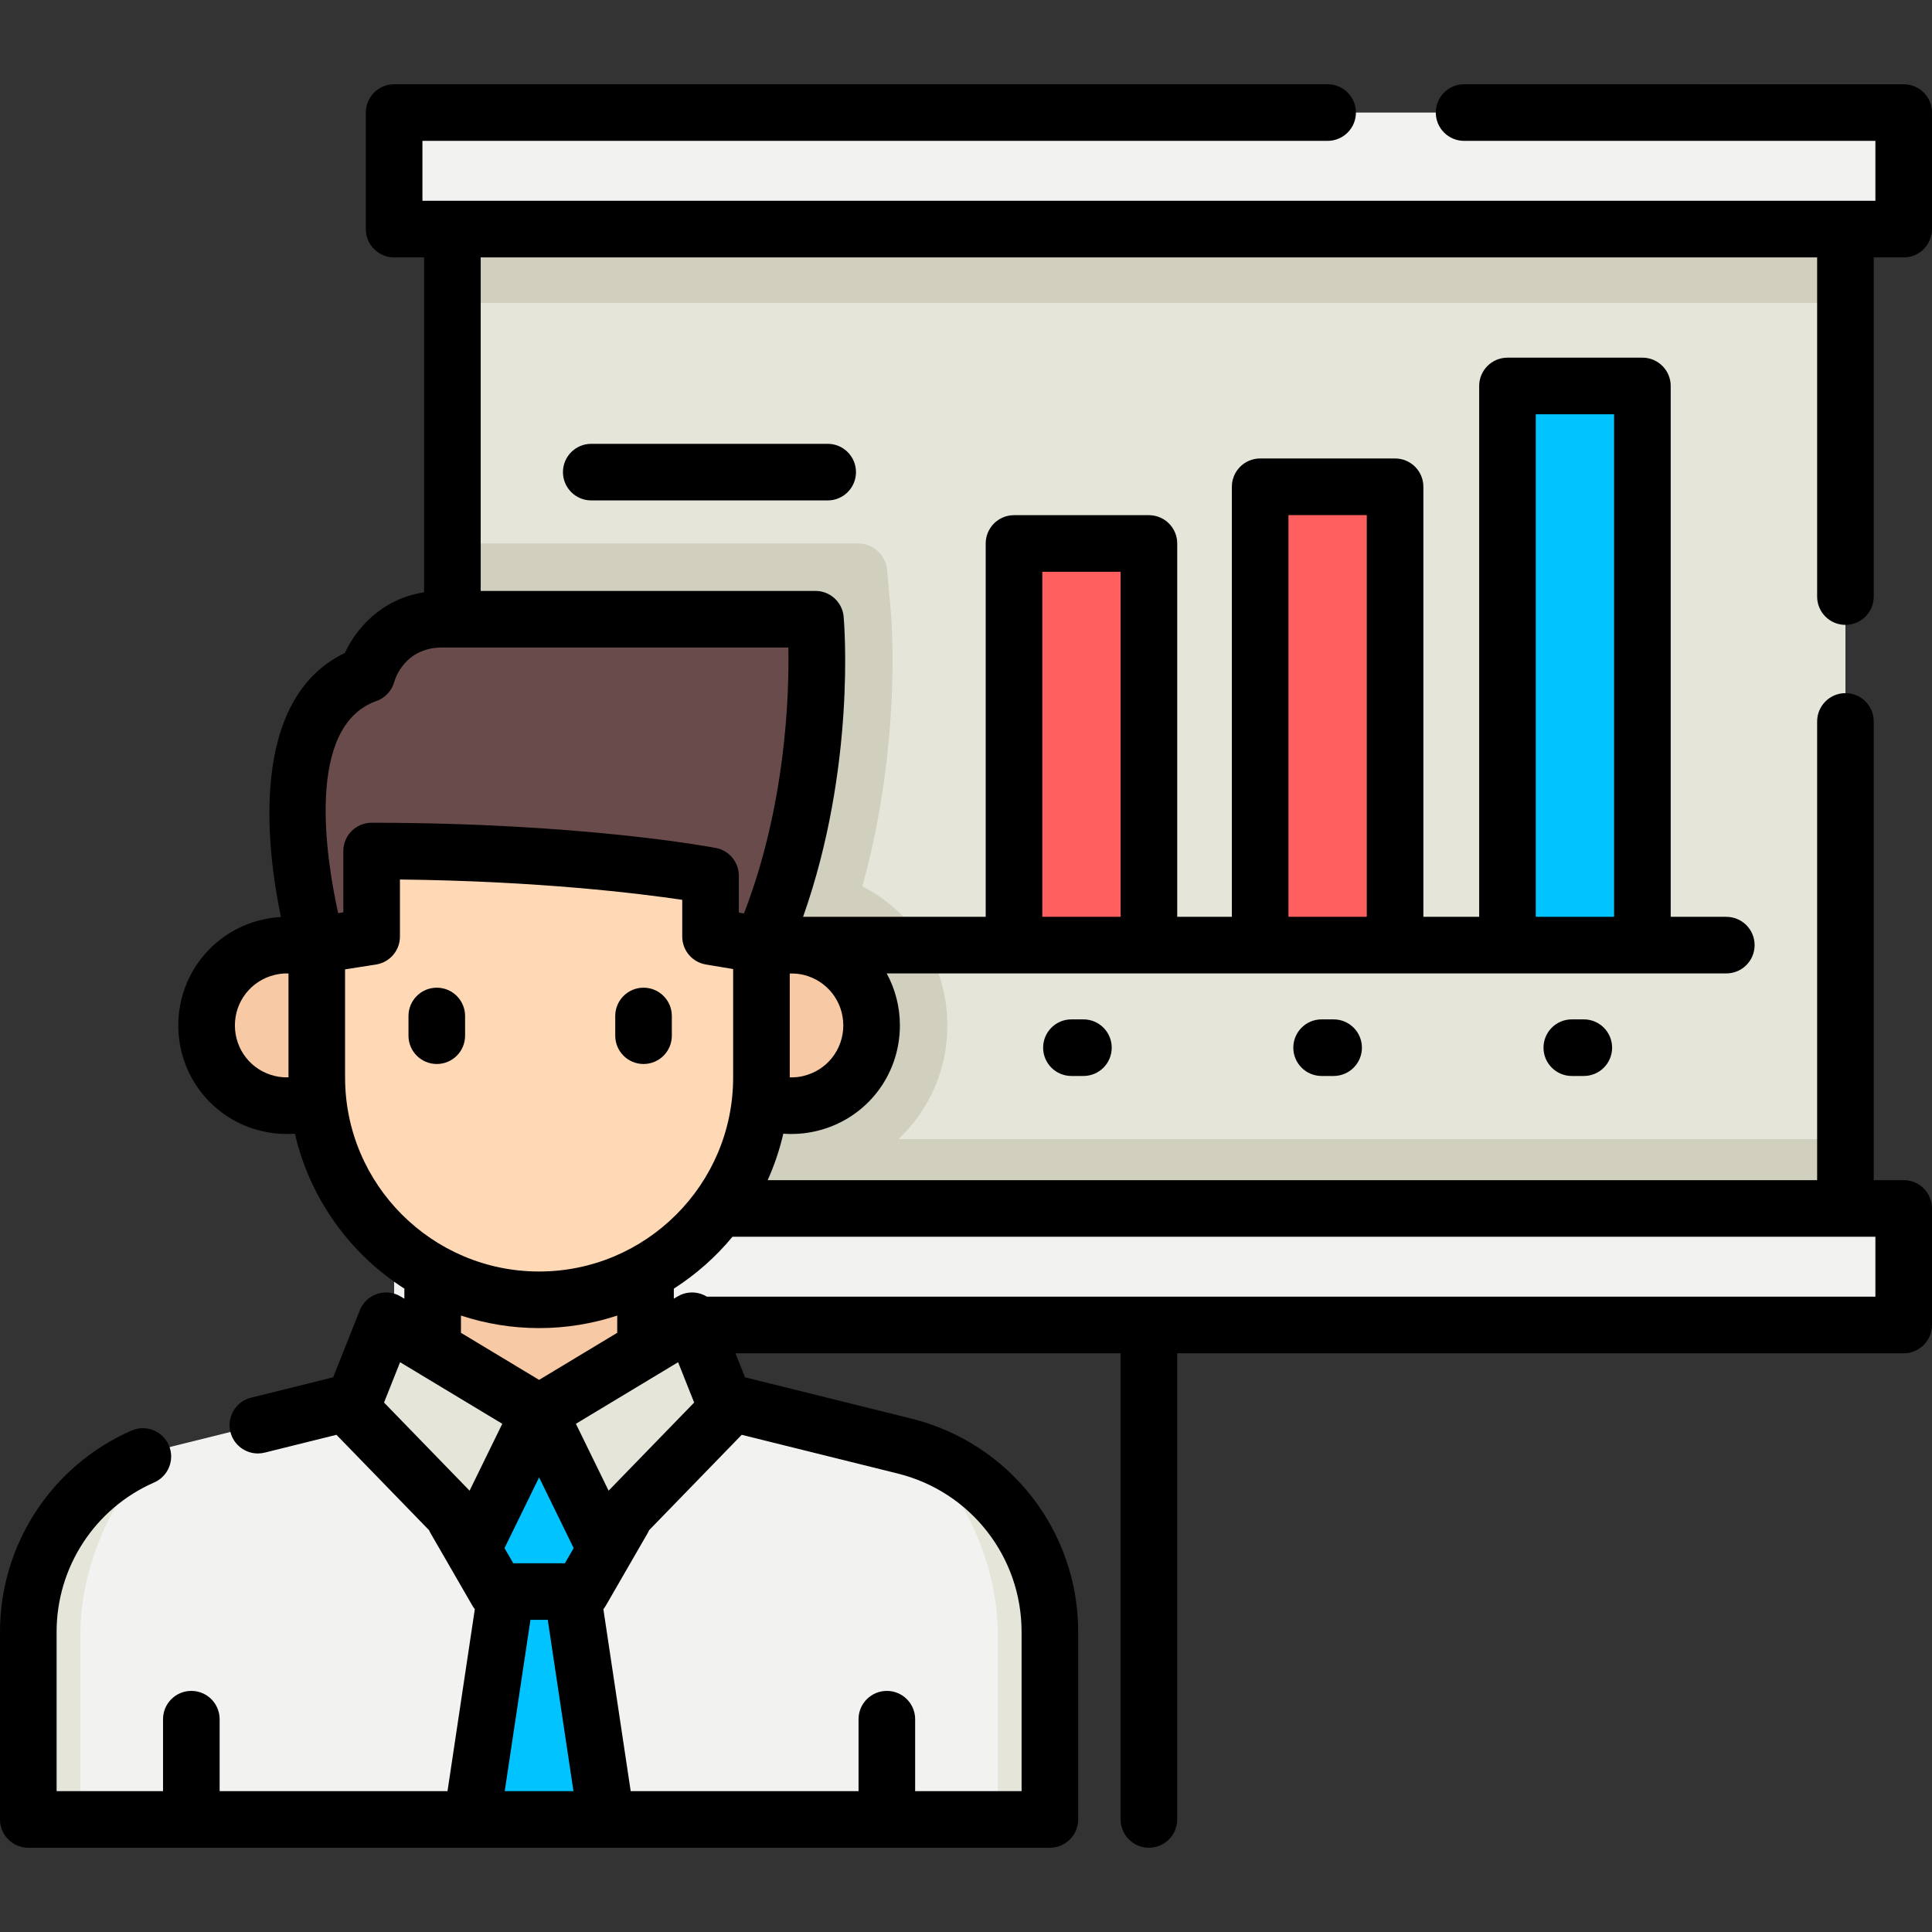 <?xml version="1.0" encoding="iso-8859-1"?>
<!-- Generator: Adobe Illustrator 19.0.0, SVG Export Plug-In . SVG Version: 6.00 Build 0)  -->
<svg version="1.1" id="Capa_1" xmlns="http://www.w3.org/2000/svg" xmlns:xlink="http://www.w3.org/1999/xlink" x="0px" y="0px"
	 viewBox="0 0 512 512" style="enable-background:new 0 0 512 512;" xml:space="preserve">
<rect x="0" y="0" width="512" height="512" fill="#333333" stroke="none"/>
<rect x="119.89" y="48.36" style="fill:#E5E5DA;" width="369.17" height="284.24"/>
<g>
	<path style="fill:#D1D0BF;" d="M251.062,271.739c0,19.312-13.115,35.855-31.892,40.251c-0.659,0.165-1.338,0.299-2.018,0.422
		c-2.646,7.288-6.341,14.072-10.902,20.187h-86.36V144.026h107.515c4.004,0,7.34,3.057,7.69,7.041l1.009,11.252
		c0.144,1.678,2.903,34.939-7.577,72.586C242.137,241.823,251.062,255.885,251.062,271.739z"/>
	<rect x="119.89" y="48.36" style="fill:#D1D0BF;" width="369.17" height="31.913"/>
	<rect x="119.89" y="301.89" style="fill:#D1D0BF;" width="369.17" height="30.708"/>
</g>
<g>
	<rect x="104.45" y="29.83" style="fill:#F2F2F0;" width="400.05" height="30.883"/>
	<rect x="104.45" y="320.25" style="fill:#F2F2F0;" width="400.05" height="30.883"/>
	<path style="fill:#F2F2F0;" d="M169.683,365.837h-53.636L46.015,383.22C23.388,388.836,7.5,409.15,7.5,432.463v49.706h270.73
		v-49.706c0-23.314-15.888-43.627-38.515-49.243L169.683,365.837z"/>
</g>
<g>
	<path style="fill:#E5E5DA;" d="M42.483,384.239c-12.979,11.84-21.158,31.494-21.158,48.223v49.708H7.502v-49.708
		C7.502,410.382,21.748,390.991,42.483,384.239z"/>
	<path style="fill:#E5E5DA;" d="M243.248,384.239c12.979,11.84,21.158,31.494,21.158,48.223v49.708h13.824v-49.708
		C278.23,410.382,263.984,390.991,243.248,384.239z"/>
</g>
<g>
	<polygon style="fill:#00C3FF;" points="160.683,482.169 125.051,482.169 134.116,421.778 151.618,421.778 	"/>
	<polygon style="fill:#00C3FF;" points="131.685,421.778 120.506,402.414 131.685,383.051 154.044,383.051 165.224,402.414 
		154.044,421.778 	"/>
</g>
<g>
	<rect x="114.66" y="322.28" style="fill:#F7C9A4;" width="56.4" height="52.25"/>
	<path style="fill:#F7C9A4;" d="M230.983,271.742c0,10.07-6.995,18.507-16.385,20.706c-1.571,0.378-3.203,0.574-4.887,0.574
		c-11.754,0-21.28-9.526-21.28-21.28c0-11.747,9.526-21.272,21.28-21.272c1.753,0,3.452,0.212,5.076,0.612
		C224.086,253.355,230.983,261.748,230.983,271.742z"/>
	<path style="fill:#F7C9A4;" d="M97.306,271.742c0,11.754-9.526,21.28-21.28,21.28c-1.685,0-3.324-0.196-4.895-0.574
		c-9.397-2.206-16.385-10.636-16.385-20.706c0-9.994,6.897-18.379,16.196-20.653c1.624-0.408,3.331-0.619,5.084-0.619
		C87.781,250.47,97.306,259.995,97.306,271.742z"/>
</g>
<path style="fill:#FFD9B6;" d="M201.786,210.932v74.611c0,32.543-26.379,58.922-58.922,58.922s-58.922-26.379-58.922-58.922v-74.611
	H201.786z"/>
<path style="fill:#694B4B;" d="M83.979,250.467c0,0-17.972-60.684,13.278-71.763c0,0,3.937-14.604,19.931-14.604s98.915,0,98.915,0
	s3.937,44.317-14.271,86.368l-13.533-2.266v-16.115c0,0-34.448-6.547-89.811-6.547v22.662L83.979,250.467z"/>
<g>
	<polygon style="fill:#E5E5DA;" points="102.325,350.013 142.865,374.438 126.498,407.928 93.008,373.431 	"/>
	<polygon style="fill:#E5E5DA;" points="183.405,350.013 142.865,374.438 159.232,407.928 192.722,373.431 	"/>
</g>
<rect x="399.5" y="102.28" style="fill:#00C3FF;" width="35.754" height="148.19"/>
<g>
	<rect x="333.96" y="129" style="fill:#FF5F5F;" width="35.754" height="121.47"/>
	<rect x="268.72" y="144.03" style="fill:#FF5F5F;" width="35.754" height="106.44"/>
</g>
<path d="M489.06,165.6c4.143,0,7.5-3.358,7.5-7.5V68.214h7.94c4.143,0,7.5-3.358,7.5-7.5V29.83c0-4.142-3.357-7.5-7.5-7.5H388
	c-4.143,0-7.5,3.358-7.5,7.5s3.357,7.5,7.5,7.5h109v15.883H111.949V37.33h239.884c4.143,0,7.5-3.358,7.5-7.5s-3.357-7.5-7.5-7.5
	H104.449c-4.143,0-7.5,3.358-7.5,7.5v30.883c0,4.142,3.357,7.5,7.5,7.5h7.94v88.76c-11.463,1.784-18.073,9.776-20.992,16.056
	c-25.544,12.306-20.779,51.597-16.949,69.989c-1.813,0.098-3.593,0.36-5.286,0.786C56.261,246.952,47.25,258.44,47.25,271.74
	c0,13.424,9.114,24.943,22.116,28c2.14,0.518,4.382,0.78,6.664,0.78c0.713,0,1.42-0.034,2.125-0.086
	c3.953,17.18,14.581,31.828,29.005,41.065v2.671l-0.965-0.581c-1.888-1.137-4.178-1.386-6.265-0.683
	c-2.087,0.703-3.76,2.288-4.574,4.334L88.291,365l-21.757,5.401c-4.021,0.998-6.471,5.066-5.473,9.086
	c0.848,3.414,3.908,5.695,7.273,5.695c0.598,0,1.206-0.072,1.813-0.223l19.018-4.721l24.528,25.265c0.1,0.221,0.2,0.443,0.323,0.656
	l11.181,19.37c0.188,0.326,0.404,0.63,0.635,0.92l-7.238,48.221H58.205v-19.065c0-4.142-3.357-7.5-7.5-7.5s-7.5,3.358-7.5,7.5
	v19.065H15v-42.21c0-17.174,10.154-32.718,25.869-39.6c3.794-1.662,5.522-6.084,3.861-9.878c-1.661-3.795-6.085-5.524-9.879-3.862
	C13.681,388.391,0,409.328,0,432.46v49.71c0,4.142,3.357,7.5,7.5,7.5h270.73c4.143,0,7.5-3.358,7.5-7.5v-49.71
	c0-26.813-18.181-50.054-44.214-56.519L197.439,365l-2.534-6.37h102.07v123.54c0,4.142,3.357,7.5,7.5,7.5s7.5-3.358,7.5-7.5V358.63
	H504.5c4.143,0,7.5-3.358,7.5-7.5v-30.88c0-4.142-3.357-7.5-7.5-7.5h-7.94V191.19c0-4.142-3.357-7.5-7.5-7.5s-7.5,3.358-7.5,7.5
	v121.56H203.437c1.768-3.92,3.164-8.038,4.149-12.316c0.704,0.051,1.412,0.086,2.125,0.086c2.276,0,4.515-0.263,6.601-0.768
	c13.054-3.058,22.17-14.578,22.17-28.012c0-4.954-1.254-9.657-3.492-13.773h222.501c4.143,0,7.5-3.358,7.5-7.5s-3.357-7.5-7.5-7.5
	h-14.738V102.284c0-4.142-3.357-7.5-7.5-7.5h-35.754c-4.143,0-7.5,3.358-7.5,7.5v140.683H377.21V129c0-4.142-3.357-7.5-7.5-7.5
	h-35.754c-4.143,0-7.5,3.358-7.5,7.5v113.967h-14.481v-98.941c0-4.142-3.357-7.5-7.5-7.5h-35.754c-4.143,0-7.5,3.358-7.5,7.5v98.941
	h-48.397c14.061-39.769,10.905-77.797,10.751-79.531c-0.344-3.87-3.586-6.836-7.471-6.836H127.39V68.214h354.17V158.1
	C481.56,162.242,484.917,165.6,489.06,165.6z M72.847,285.149c-6.239-1.467-10.597-6.981-10.597-13.409
	c0-6.364,4.305-11.86,10.519-13.376c1.039-0.261,2.136-0.394,3.262-0.394c0.141,0,0.28,0.016,0.42,0.02v27.515
	C75.233,285.543,74.015,285.432,72.847,285.149z M91.45,285.54v-28.649l8.194-1.28c3.651-0.57,6.343-3.715,6.343-7.41V233.08
	c36.839,0.405,63.455,3.699,74.812,5.386v9.735c0,3.664,2.647,6.792,6.262,7.397l7.229,1.211v28.731
	c0,28.353-23.066,51.42-51.42,51.42S91.45,313.893,91.45,285.54z M122.16,348.636c6.522,2.146,13.479,3.324,20.71,3.324
	c7.227,0,14.181-1.176,20.7-3.32v4.568l-20.705,12.475l-20.705-12.475L122.16,348.636L122.16,348.636z M151.973,474.669h-18.212
	l6.813-45.39h4.587L151.973,474.669z M142.865,391.519l9.161,18.746l-2.318,4.015H136.02l-2.318-4.015L142.865,391.519z
	 M161.285,395.046l-8.665-17.729l27.084-16.318l4.254,10.692L161.285,395.046z M106.026,360.999l27.084,16.318l-8.665,17.729
	l-22.674-23.355L106.026,360.999z M270.73,432.46v42.21h-28.206v-19.065c0-4.142-3.357-7.5-7.5-7.5s-7.5,3.358-7.5,7.5v19.065
	h-60.383l-7.238-48.223c0.23-0.289,0.445-0.592,0.633-0.918l11.18-19.37c0.123-0.213,0.222-0.434,0.322-0.655l24.528-25.266
	l41.337,10.261C257.231,395.299,270.73,412.553,270.73,432.46z M497,327.75v15.88H187.335c-0.479-0.295-0.992-0.541-1.536-0.724
	c-2.086-0.703-4.379-0.454-6.265,0.683l-0.965,0.581v-2.665c5.87-3.758,11.124-8.398,15.545-13.756H497V327.75z M212.835,285.16
	c-0.984,0.238-2.036,0.359-3.125,0.359c-0.141,0-0.28-0.016-0.42-0.02v-27.51c1.251-0.039,2.507,0.078,3.714,0.374
	c6.169,1.512,10.477,7.013,10.477,13.376C223.48,278.173,219.125,283.687,212.835,285.16z M406.997,109.784h20.754v133.183h-20.754
	V109.784z M341.456,136.5h20.754v106.467h-20.754V136.5z M276.221,151.526h20.754v91.441h-20.754V151.526z M197.16,242.08
	l-1.361-0.228v-9.767c0-3.602-2.561-6.696-6.1-7.368c-1.435-0.272-35.779-6.679-91.212-6.679c-4.143,0-7.5,3.358-7.5,7.5v16.243
	l-1.374,0.215c-3.208-14.539-8.757-49.521,10.149-56.224c2.323-0.824,4.094-2.736,4.735-5.117c0.1-0.37,2.559-9.057,12.689-9.057
	h91.738C209.16,184.43,208.222,213.407,197.16,242.08z"/>
<path d="M156.69,132.618h62.654c4.143,0,7.5-3.358,7.5-7.5c0-4.142-3.357-7.5-7.5-7.5H156.69c-4.143,0-7.5,3.358-7.5,7.5
	C149.19,129.26,152.548,132.618,156.69,132.618z"/>
<path d="M283.939,270.145c-4.143,0-7.5,3.358-7.5,7.5s3.357,7.5,7.5,7.5h3.18c4.143,0,7.5-3.358,7.5-7.5s-3.357-7.5-7.5-7.5H283.939
	z"/>
<path d="M350.242,270.145c-4.143,0-7.5,3.358-7.5,7.5s3.357,7.5,7.5,7.5h3.181c4.143,0,7.5-3.358,7.5-7.5s-3.357-7.5-7.5-7.5
	H350.242z"/>
<path d="M416.546,270.145c-4.143,0-7.5,3.358-7.5,7.5s3.357,7.5,7.5,7.5h3.181c4.143,0,7.5-3.358,7.5-7.5s-3.357-7.5-7.5-7.5
	H416.546z"/>
<path d="M115.753,281.97c-4.142,0-7.5-3.358-7.5-7.5v-5.223c0-4.142,3.358-7.5,7.5-7.5s7.5,3.358,7.5,7.5v5.223
	C123.253,278.612,119.896,281.97,115.753,281.97z"/>
<path d="M170.545,281.97c-4.142,0-7.5-3.358-7.5-7.5v-5.223c0-4.142,3.358-7.5,7.5-7.5s7.5,3.358,7.5,7.5v5.223
	C178.045,278.612,174.688,281.97,170.545,281.97z"/>
<g>
</g>
<g>
</g>
<g>
</g>
<g>
</g>
<g>
</g>
<g>
</g>
<g>
</g>
<g>
</g>
<g>
</g>
<g>
</g>
<g>
</g>
<g>
</g>
<g>
</g>
<g>
</g>
<g>
</g>
</svg>
